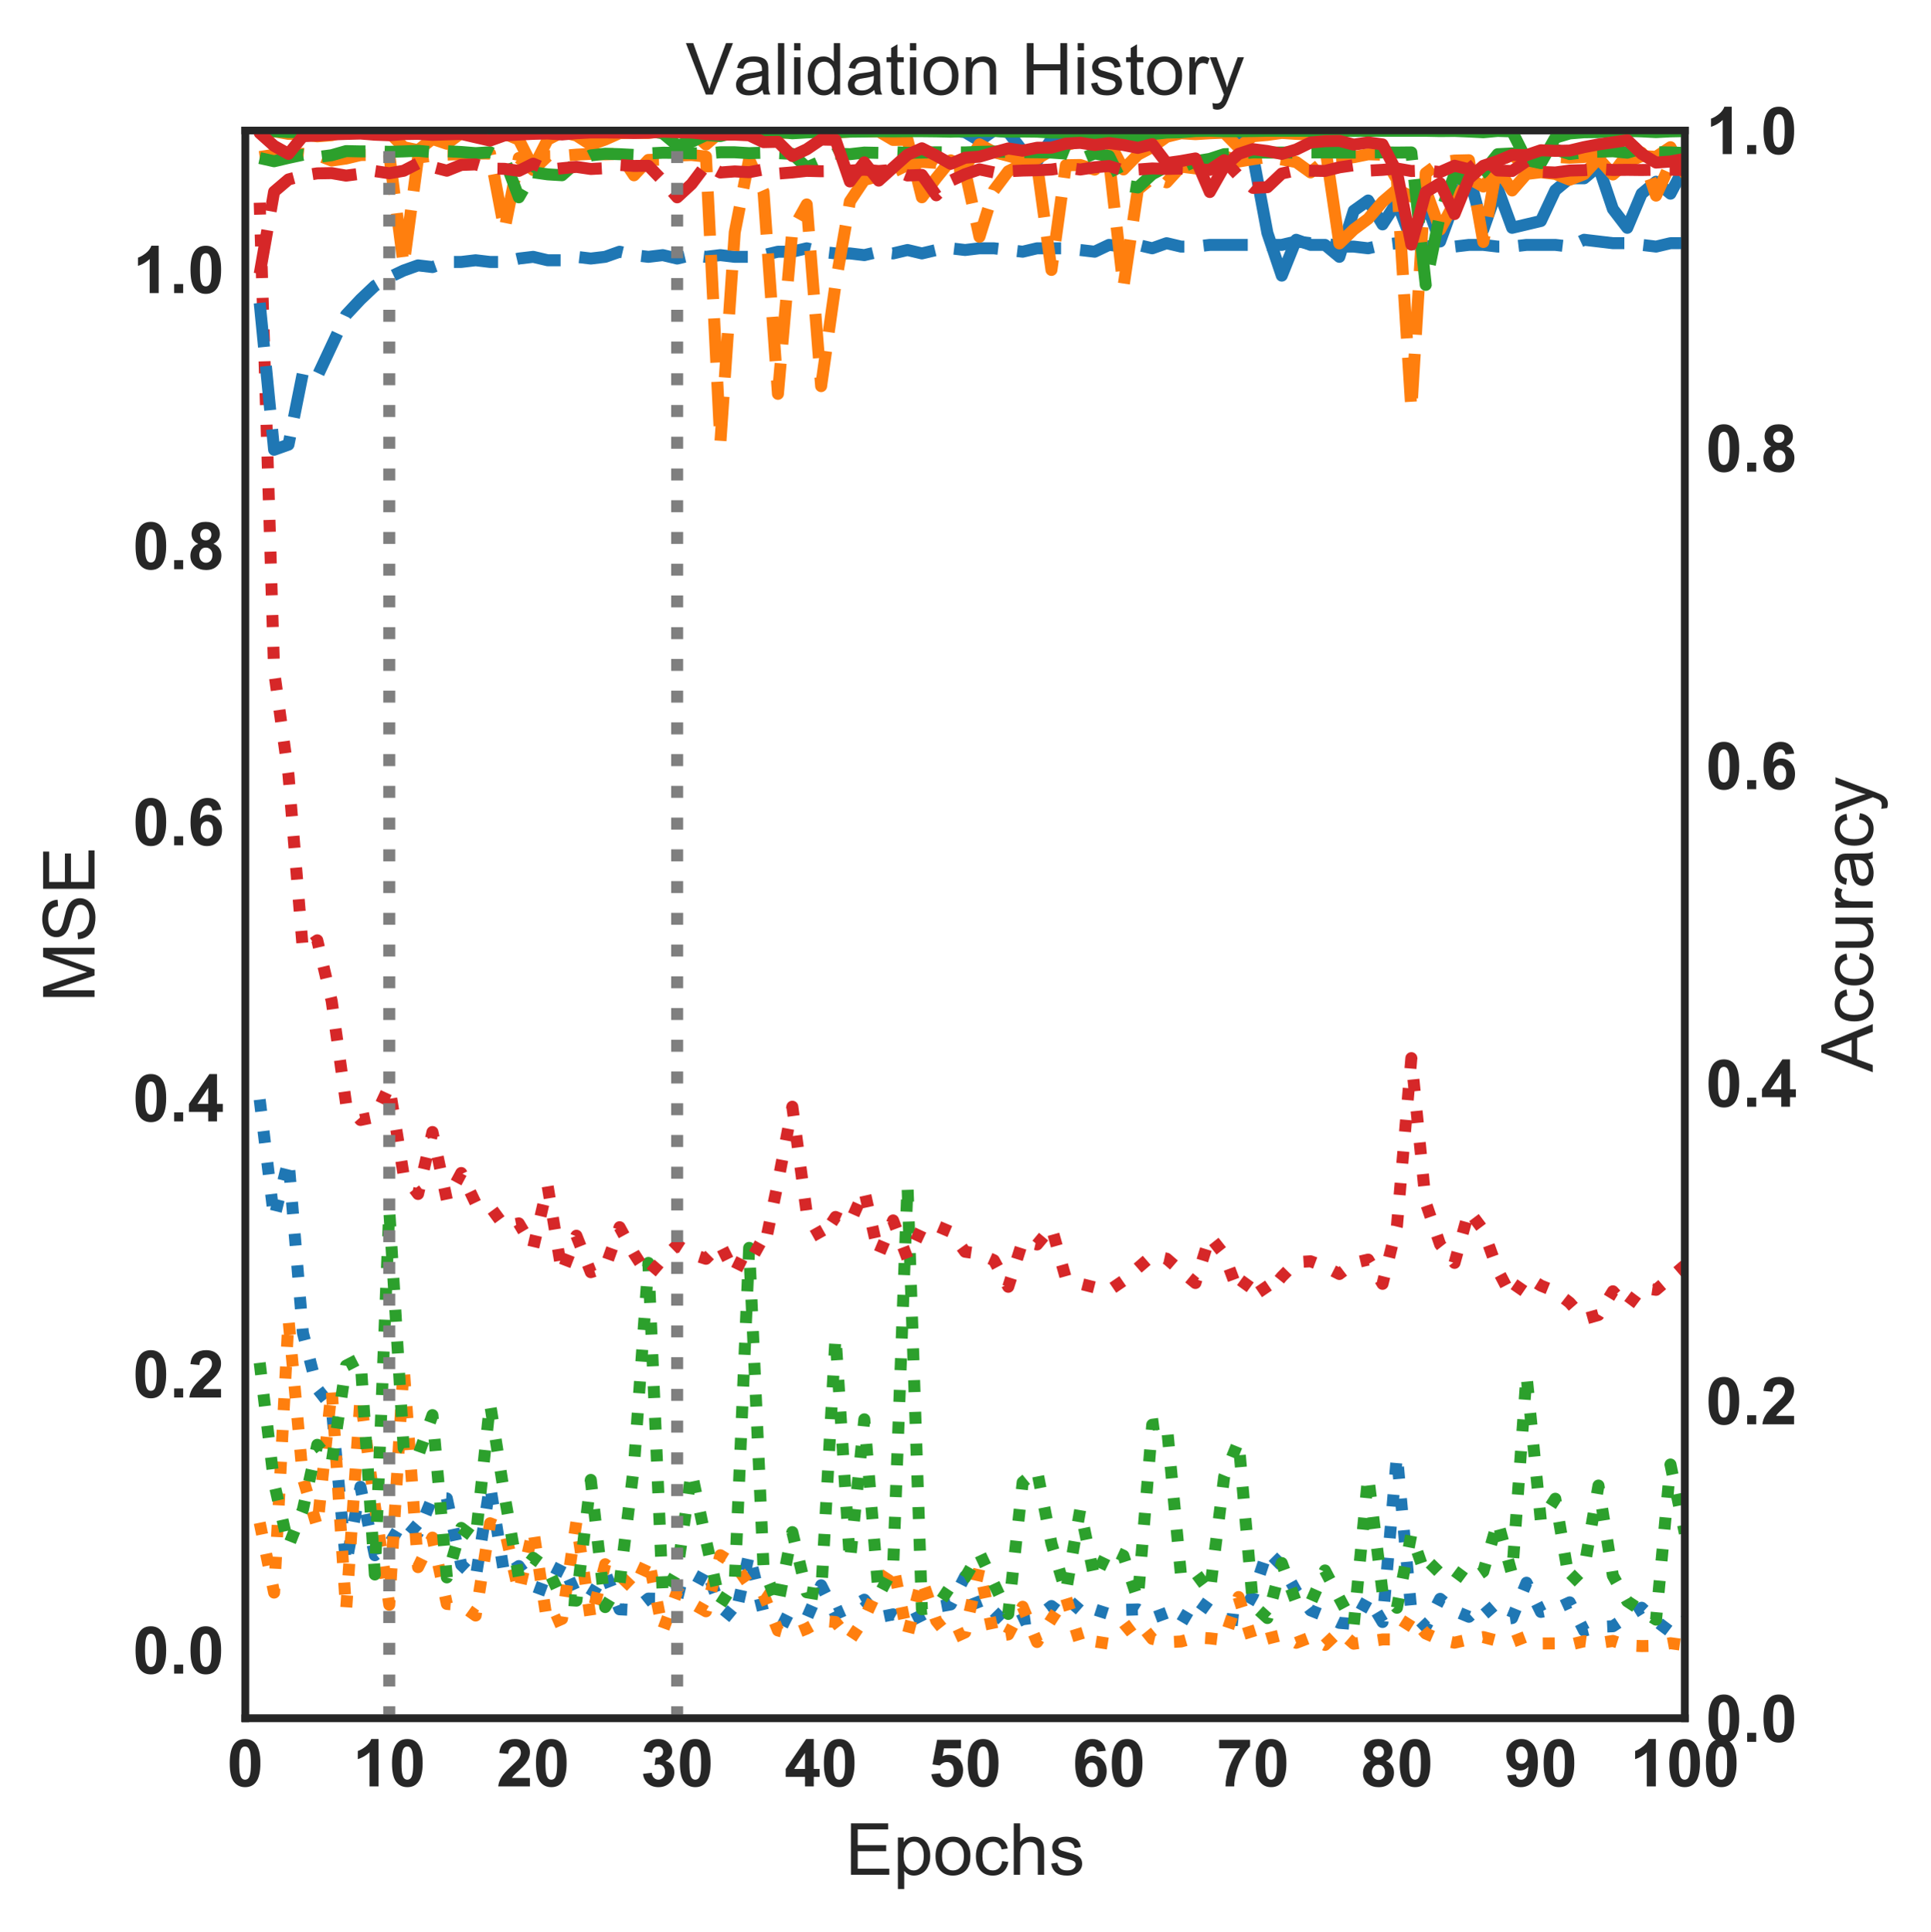 <?xml version="1.0" encoding="utf-8" standalone="no"?>
<!DOCTYPE svg PUBLIC "-//W3C//DTD SVG 1.1//EN"
  "http://www.w3.org/Graphics/SVG/1.1/DTD/svg11.dtd">
<!-- Created with matplotlib (https://matplotlib.org/) -->
<svg height="322.648pt" version="1.1" viewBox="0 0 322.489 322.648" width="322.489pt" xmlns="http://www.w3.org/2000/svg" xmlns:xlink="http://www.w3.org/1999/xlink">
 <defs>
  <style type="text/css">
*{stroke-linecap:butt;stroke-linejoin:round;}
  </style>
 </defs>
 <g id="figure_1">
  <g id="patch_1">
   <path d="M 0 322.648 
L 322.489 322.648 
L 322.489 0 
L 0 0 
z
" style="fill:#ffffff;"/>
  </g>
  <g id="axes_1">
   <g id="patch_2">
    <path d="M 40.964 286.929 
L 281.384 286.929 
L 281.384 21.789 
L 40.964 21.789 
z
" style="fill:#ffffff;"/>
   </g>
   <g id="matplotlib.axis_1">
    <g id="xtick_1">
     <g id="text_1">
      <!-- 0 -->
      <defs>
       <path d="M 27.438 71.875 
Q 37.844 71.875 43.703 64.453 
Q 50.688 55.672 50.688 35.297 
Q 50.688 14.984 43.656 6.109 
Q 37.844 -1.219 27.438 -1.219 
Q 17 -1.219 10.594 6.812 
Q 4.203 14.844 4.203 35.453 
Q 4.203 55.672 11.234 64.547 
Q 17.047 71.875 27.438 71.875 
z
M 27.438 60.5 
Q 24.953 60.5 23 58.906 
Q 21.047 57.328 19.969 53.219 
Q 18.562 47.906 18.562 35.297 
Q 18.562 22.703 19.828 17.984 
Q 21.094 13.281 23.016 11.719 
Q 24.953 10.156 27.438 10.156 
Q 29.938 10.156 31.891 11.734 
Q 33.844 13.328 34.906 17.438 
Q 36.328 22.703 36.328 35.297 
Q 36.328 47.906 35.062 52.609 
Q 33.797 57.328 31.859 58.906 
Q 29.938 60.5 27.438 60.5 
z
" id="Arial-BoldMT-48"/>
      </defs>
      <g style="fill:#262626;" transform="translate(37.906 298.303)scale(0.11 -0.11)">
       <use xlink:href="#Arial-BoldMT-48"/>
      </g>
     </g>
    </g>
    <g id="xtick_2">
     <g id="text_2">
      <!-- 10 -->
      <defs>
       <path d="M 39.359 0 
L 25.641 0 
L 25.641 51.703 
Q 18.109 44.672 7.906 41.312 
L 7.906 53.766 
Q 13.281 55.516 19.578 60.422 
Q 25.875 65.328 28.219 71.875 
L 39.359 71.875 
z
" id="Arial-BoldMT-49"/>
      </defs>
      <g style="fill:#262626;" transform="translate(58.889 298.303)scale(0.11 -0.11)">
       <use xlink:href="#Arial-BoldMT-49"/>
       <use x="55.615" xlink:href="#Arial-BoldMT-48"/>
      </g>
     </g>
    </g>
    <g id="xtick_3">
     <g id="text_3">
      <!-- 20 -->
      <defs>
       <path d="M 50.594 12.75 
L 50.594 0 
L 2.484 0 
Q 3.266 7.234 7.172 13.703 
Q 11.078 20.172 22.609 30.859 
Q 31.891 39.5 33.984 42.578 
Q 36.812 46.828 36.812 50.984 
Q 36.812 55.562 34.344 58.031 
Q 31.891 60.5 27.547 60.5 
Q 23.25 60.5 20.703 57.906 
Q 18.172 55.328 17.781 49.312 
L 4.109 50.688 
Q 5.328 62.016 11.766 66.938 
Q 18.219 71.875 27.875 71.875 
Q 38.484 71.875 44.531 66.156 
Q 50.594 60.453 50.594 51.953 
Q 50.594 47.125 48.859 42.75 
Q 47.125 38.375 43.359 33.594 
Q 40.875 30.422 34.375 24.453 
Q 27.875 18.5 26.141 16.547 
Q 24.422 14.594 23.344 12.75 
z
" id="Arial-BoldMT-50"/>
      </defs>
      <g style="fill:#262626;" transform="translate(82.931 298.303)scale(0.11 -0.11)">
       <use xlink:href="#Arial-BoldMT-50"/>
       <use x="55.615" xlink:href="#Arial-BoldMT-48"/>
      </g>
     </g>
    </g>
    <g id="xtick_4">
     <g id="text_4">
      <!-- 30 -->
      <defs>
       <path d="M 3.766 19 
L 17.047 20.609 
Q 17.672 15.531 20.453 12.844 
Q 23.25 10.156 27.203 10.156 
Q 31.453 10.156 34.344 13.375 
Q 37.25 16.609 37.25 22.078 
Q 37.25 27.25 34.469 30.266 
Q 31.688 33.297 27.688 33.297 
Q 25.047 33.297 21.391 32.281 
L 22.906 43.453 
Q 28.469 43.312 31.391 45.875 
Q 34.328 48.438 34.328 52.688 
Q 34.328 56.297 32.172 58.438 
Q 30.031 60.594 26.469 60.594 
Q 22.953 60.594 20.453 58.156 
Q 17.969 55.719 17.438 51.031 
L 4.781 53.172 
Q 6.109 59.672 8.766 63.547 
Q 11.422 67.438 16.188 69.656 
Q 20.953 71.875 26.859 71.875 
Q 36.969 71.875 43.062 65.438 
Q 48.094 60.156 48.094 53.516 
Q 48.094 44.094 37.797 38.484 
Q 43.953 37.156 47.625 32.562 
Q 51.312 27.984 51.312 21.484 
Q 51.312 12.062 44.422 5.422 
Q 37.547 -1.219 27.297 -1.219 
Q 17.578 -1.219 11.172 4.375 
Q 4.781 9.969 3.766 19 
z
" id="Arial-BoldMT-51"/>
      </defs>
      <g style="fill:#262626;" transform="translate(106.973 298.303)scale(0.11 -0.11)">
       <use xlink:href="#Arial-BoldMT-51"/>
       <use x="55.615" xlink:href="#Arial-BoldMT-48"/>
      </g>
     </g>
    </g>
    <g id="xtick_5">
     <g id="text_5">
      <!-- 40 -->
      <defs>
       <path d="M 31.156 0 
L 31.156 14.406 
L 1.859 14.406 
L 1.859 26.422 
L 32.906 71.875 
L 44.438 71.875 
L 44.438 26.469 
L 53.328 26.469 
L 53.328 14.406 
L 44.438 14.406 
L 44.438 0 
z
M 31.156 26.469 
L 31.156 50.922 
L 14.703 26.469 
z
" id="Arial-BoldMT-52"/>
      </defs>
      <g style="fill:#262626;" transform="translate(131.015 298.303)scale(0.11 -0.11)">
       <use xlink:href="#Arial-BoldMT-52"/>
       <use x="55.615" xlink:href="#Arial-BoldMT-48"/>
      </g>
     </g>
    </g>
    <g id="xtick_6">
     <g id="text_6">
      <!-- 50 -->
      <defs>
       <path d="M 4.438 18.406 
L 18.109 19.828 
Q 18.703 15.188 21.578 12.469 
Q 24.469 9.766 28.219 9.766 
Q 32.516 9.766 35.5 13.25 
Q 38.484 16.75 38.484 23.781 
Q 38.484 30.375 35.516 33.672 
Q 32.562 36.969 27.828 36.969 
Q 21.922 36.969 17.234 31.734 
L 6.109 33.344 
L 13.141 70.609 
L 49.422 70.609 
L 49.422 57.766 
L 23.531 57.766 
L 21.391 45.609 
Q 25.984 47.906 30.766 47.906 
Q 39.891 47.906 46.234 41.266 
Q 52.594 34.625 52.594 24.031 
Q 52.594 15.188 47.469 8.25 
Q 40.484 -1.219 28.078 -1.219 
Q 18.172 -1.219 11.922 4.094 
Q 5.672 9.422 4.438 18.406 
z
" id="Arial-BoldMT-53"/>
      </defs>
      <g style="fill:#262626;" transform="translate(155.057 298.303)scale(0.11 -0.11)">
       <use xlink:href="#Arial-BoldMT-53"/>
       <use x="55.615" xlink:href="#Arial-BoldMT-48"/>
      </g>
     </g>
    </g>
    <g id="xtick_7">
     <g id="text_7">
      <!-- 60 -->
      <defs>
       <path d="M 50.734 54.047 
L 37.453 52.594 
Q 36.969 56.688 34.906 58.641 
Q 32.859 60.594 29.594 60.594 
Q 25.25 60.594 22.234 56.688 
Q 19.234 52.781 18.453 40.438 
Q 23.578 46.484 31.203 46.484 
Q 39.797 46.484 45.922 39.938 
Q 52.047 33.406 52.047 23.047 
Q 52.047 12.062 45.594 5.422 
Q 39.156 -1.219 29.047 -1.219 
Q 18.219 -1.219 11.234 7.203 
Q 4.25 15.625 4.25 34.812 
Q 4.25 54.5 11.516 63.188 
Q 18.797 71.875 30.422 71.875 
Q 38.578 71.875 43.922 67.312 
Q 49.266 62.75 50.734 54.047 
z
M 19.625 24.125 
Q 19.625 17.438 22.703 13.797 
Q 25.781 10.156 29.734 10.156 
Q 33.547 10.156 36.078 13.125 
Q 38.625 16.109 38.625 22.906 
Q 38.625 29.891 35.891 33.125 
Q 33.156 36.375 29.047 36.375 
Q 25.094 36.375 22.359 33.266 
Q 19.625 30.172 19.625 24.125 
z
" id="Arial-BoldMT-54"/>
      </defs>
      <g style="fill:#262626;" transform="translate(179.099 298.303)scale(0.11 -0.11)">
       <use xlink:href="#Arial-BoldMT-54"/>
       <use x="55.615" xlink:href="#Arial-BoldMT-48"/>
      </g>
     </g>
    </g>
    <g id="xtick_8">
     <g id="text_8">
      <!-- 70 -->
      <defs>
       <path d="M 4.25 57.859 
L 4.25 70.609 
L 51.172 70.609 
L 51.172 60.641 
Q 45.359 54.938 39.344 44.234 
Q 33.344 33.547 30.188 21.5 
Q 27.047 9.469 27.094 0 
L 13.875 0 
Q 14.203 14.844 19.984 30.266 
Q 25.781 45.703 35.453 57.859 
z
" id="Arial-BoldMT-55"/>
      </defs>
      <g style="fill:#262626;" transform="translate(203.141 298.303)scale(0.11 -0.11)">
       <use xlink:href="#Arial-BoldMT-55"/>
       <use x="55.615" xlink:href="#Arial-BoldMT-48"/>
      </g>
     </g>
    </g>
    <g id="xtick_9">
     <g id="text_9">
      <!-- 80 -->
      <defs>
       <path d="M 16.016 38.625 
Q 10.688 40.875 8.266 44.797 
Q 5.859 48.734 5.859 53.422 
Q 5.859 61.422 11.453 66.641 
Q 17.047 71.875 27.344 71.875 
Q 37.547 71.875 43.188 66.641 
Q 48.828 61.422 48.828 53.422 
Q 48.828 48.438 46.234 44.547 
Q 43.656 40.672 38.969 38.625 
Q 44.922 36.234 48.016 31.641 
Q 51.125 27.047 51.125 21.047 
Q 51.125 11.141 44.797 4.938 
Q 38.484 -1.266 27.984 -1.266 
Q 18.219 -1.266 11.719 3.859 
Q 4.047 9.906 4.047 20.453 
Q 4.047 26.266 6.922 31.125 
Q 9.812 35.984 16.016 38.625 
z
M 18.844 52.438 
Q 18.844 48.344 21.156 46.047 
Q 23.484 43.75 27.344 43.75 
Q 31.25 43.75 33.594 46.062 
Q 35.938 48.391 35.938 52.484 
Q 35.938 56.344 33.609 58.656 
Q 31.297 60.984 27.484 60.984 
Q 23.531 60.984 21.188 58.641 
Q 18.844 56.297 18.844 52.438 
z
M 17.578 21.781 
Q 17.578 16.109 20.484 12.938 
Q 23.391 9.766 27.734 9.766 
Q 31.984 9.766 34.766 12.812 
Q 37.547 15.875 37.547 21.625 
Q 37.547 26.656 34.719 29.703 
Q 31.891 32.766 27.547 32.766 
Q 22.516 32.766 20.047 29.297 
Q 17.578 25.828 17.578 21.781 
z
" id="Arial-BoldMT-56"/>
      </defs>
      <g style="fill:#262626;" transform="translate(227.183 298.303)scale(0.11 -0.11)">
       <use xlink:href="#Arial-BoldMT-56"/>
       <use x="55.615" xlink:href="#Arial-BoldMT-48"/>
      </g>
     </g>
    </g>
    <g id="xtick_10">
     <g id="text_10">
      <!-- 90 -->
      <defs>
       <path d="M 4.547 16.547 
L 17.828 18.016 
Q 18.312 13.969 20.359 12.016 
Q 22.406 10.062 25.781 10.062 
Q 30.031 10.062 33 13.969 
Q 35.984 17.875 36.812 30.172 
Q 31.641 24.172 23.875 24.172 
Q 15.438 24.172 9.297 30.688 
Q 3.172 37.203 3.172 47.656 
Q 3.172 58.547 9.641 65.203 
Q 16.109 71.875 26.125 71.875 
Q 37.016 71.875 44 63.453 
Q 50.984 55.031 50.984 35.75 
Q 50.984 16.109 43.703 7.422 
Q 36.422 -1.266 24.75 -1.266 
Q 16.359 -1.266 11.172 3.203 
Q 6 7.672 4.547 16.547 
z
M 35.594 46.531 
Q 35.594 53.172 32.547 56.828 
Q 29.5 60.5 25.484 60.5 
Q 21.688 60.5 19.172 57.5 
Q 16.656 54.5 16.656 47.656 
Q 16.656 40.719 19.391 37.469 
Q 22.125 34.234 26.219 34.234 
Q 30.172 34.234 32.875 37.359 
Q 35.594 40.484 35.594 46.531 
z
" id="Arial-BoldMT-57"/>
      </defs>
      <g style="fill:#262626;" transform="translate(251.225 298.303)scale(0.11 -0.11)">
       <use xlink:href="#Arial-BoldMT-57"/>
       <use x="55.615" xlink:href="#Arial-BoldMT-48"/>
      </g>
     </g>
    </g>
    <g id="xtick_11">
     <g id="text_11">
      <!-- 100 -->
      <g style="fill:#262626;" transform="translate(272.209 298.303)scale(0.11 -0.11)">
       <use xlink:href="#Arial-BoldMT-49"/>
       <use x="55.615" xlink:href="#Arial-BoldMT-48"/>
       <use x="111.23" xlink:href="#Arial-BoldMT-48"/>
      </g>
     </g>
    </g>
    <g id="text_12">
     <!-- Epochs -->
     <defs>
      <path d="M 7.906 0 
L 7.906 71.578 
L 59.672 71.578 
L 59.672 63.141 
L 17.391 63.141 
L 17.391 41.219 
L 56.984 41.219 
L 56.984 32.812 
L 17.391 32.812 
L 17.391 8.453 
L 61.328 8.453 
L 61.328 0 
z
" id="ArialMT-69"/>
      <path d="M 6.594 -19.875 
L 6.594 51.859 
L 14.594 51.859 
L 14.594 45.125 
Q 17.438 49.078 21 51.047 
Q 24.562 53.031 29.641 53.031 
Q 36.281 53.031 41.359 49.609 
Q 46.438 46.188 49.016 39.953 
Q 51.609 33.734 51.609 26.312 
Q 51.609 18.359 48.75 11.984 
Q 45.906 5.609 40.453 2.219 
Q 35.016 -1.172 29 -1.172 
Q 24.609 -1.172 21.109 0.688 
Q 17.625 2.547 15.375 5.375 
L 15.375 -19.875 
z
M 14.547 25.641 
Q 14.547 15.625 18.594 10.844 
Q 22.656 6.062 28.422 6.062 
Q 34.281 6.062 38.453 11.016 
Q 42.625 15.969 42.625 26.375 
Q 42.625 36.281 38.547 41.203 
Q 34.469 46.141 28.812 46.141 
Q 23.188 46.141 18.859 40.891 
Q 14.547 35.641 14.547 25.641 
z
" id="ArialMT-112"/>
      <path d="M 3.328 25.922 
Q 3.328 40.328 11.328 47.266 
Q 18.016 53.031 27.641 53.031 
Q 38.328 53.031 45.109 46.016 
Q 51.906 39.016 51.906 26.656 
Q 51.906 16.656 48.906 10.906 
Q 45.906 5.172 40.156 2 
Q 34.422 -1.172 27.641 -1.172 
Q 16.75 -1.172 10.031 5.812 
Q 3.328 12.797 3.328 25.922 
z
M 12.359 25.922 
Q 12.359 15.969 16.703 11.016 
Q 21.047 6.062 27.641 6.062 
Q 34.188 6.062 38.531 11.031 
Q 42.875 16.016 42.875 26.219 
Q 42.875 35.844 38.5 40.797 
Q 34.125 45.75 27.641 45.75 
Q 21.047 45.75 16.703 40.812 
Q 12.359 35.891 12.359 25.922 
z
" id="ArialMT-111"/>
      <path d="M 40.438 19 
L 49.078 17.875 
Q 47.656 8.938 41.812 3.875 
Q 35.984 -1.172 27.484 -1.172 
Q 16.844 -1.172 10.375 5.781 
Q 3.906 12.75 3.906 25.734 
Q 3.906 34.125 6.688 40.422 
Q 9.469 46.734 15.156 49.875 
Q 20.844 53.031 27.547 53.031 
Q 35.984 53.031 41.359 48.75 
Q 46.734 44.484 48.25 36.625 
L 39.703 35.297 
Q 38.484 40.531 35.375 43.156 
Q 32.281 45.797 27.875 45.797 
Q 21.234 45.797 17.078 41.031 
Q 12.938 36.281 12.938 25.984 
Q 12.938 15.531 16.938 10.797 
Q 20.953 6.062 27.391 6.062 
Q 32.562 6.062 36.031 9.234 
Q 39.5 12.406 40.438 19 
z
" id="ArialMT-99"/>
      <path d="M 6.594 0 
L 6.594 71.578 
L 15.375 71.578 
L 15.375 45.906 
Q 21.531 53.031 30.906 53.031 
Q 36.672 53.031 40.922 50.75 
Q 45.172 48.484 47 44.484 
Q 48.828 40.484 48.828 32.859 
L 48.828 0 
L 40.047 0 
L 40.047 32.859 
Q 40.047 39.453 37.188 42.453 
Q 34.328 45.453 29.109 45.453 
Q 25.203 45.453 21.75 43.422 
Q 18.312 41.406 16.844 37.938 
Q 15.375 34.469 15.375 28.375 
L 15.375 0 
z
" id="ArialMT-104"/>
      <path d="M 3.078 15.484 
L 11.766 16.844 
Q 12.5 11.625 15.844 8.844 
Q 19.188 6.062 25.203 6.062 
Q 31.25 6.062 34.172 8.516 
Q 37.109 10.984 37.109 14.312 
Q 37.109 17.281 34.516 19 
Q 32.719 20.172 25.531 21.969 
Q 15.875 24.422 12.141 26.203 
Q 8.406 27.984 6.469 31.125 
Q 4.547 34.281 4.547 38.094 
Q 4.547 41.547 6.125 44.5 
Q 7.719 47.469 10.453 49.422 
Q 12.5 50.922 16.031 51.969 
Q 19.578 53.031 23.641 53.031 
Q 29.734 53.031 34.344 51.266 
Q 38.969 49.516 41.156 46.5 
Q 43.359 43.5 44.188 38.484 
L 35.594 37.312 
Q 35.016 41.312 32.203 43.547 
Q 29.391 45.797 24.266 45.797 
Q 18.219 45.797 15.625 43.797 
Q 13.031 41.797 13.031 39.109 
Q 13.031 37.406 14.109 36.031 
Q 15.188 34.625 17.484 33.688 
Q 18.797 33.203 25.25 31.453 
Q 34.578 28.953 38.25 27.359 
Q 41.938 25.781 44.031 22.75 
Q 46.141 19.734 46.141 15.234 
Q 46.141 10.844 43.578 6.953 
Q 41.016 3.078 36.172 0.953 
Q 31.344 -1.172 25.25 -1.172 
Q 15.141 -1.172 9.844 3.031 
Q 4.547 7.234 3.078 15.484 
z
" id="ArialMT-115"/>
     </defs>
     <g style="fill:#262626;" transform="translate(141.162 313.063)scale(0.12 -0.12)">
      <use xlink:href="#ArialMT-69"/>
      <use x="66.699" xlink:href="#ArialMT-112"/>
      <use x="122.314" xlink:href="#ArialMT-111"/>
      <use x="177.93" xlink:href="#ArialMT-99"/>
      <use x="227.93" xlink:href="#ArialMT-104"/>
      <use x="283.545" xlink:href="#ArialMT-115"/>
     </g>
    </g>
   </g>
   <g id="matplotlib.axis_2">
    <g id="ytick_1">
     <g id="line2d_1"/>
     <g id="text_13">
      <!-- 0.0 -->
      <defs>
       <path d="M 7.172 0 
L 7.172 13.719 
L 20.906 13.719 
L 20.906 0 
z
" id="Arial-BoldMT-46"/>
      </defs>
      <g style="fill:#262626;" transform="translate(22.174 279.473)scale(0.11 -0.11)">
       <use xlink:href="#Arial-BoldMT-48"/>
       <use x="55.615" xlink:href="#Arial-BoldMT-46"/>
       <use x="83.398" xlink:href="#Arial-BoldMT-48"/>
      </g>
     </g>
    </g>
    <g id="ytick_2">
     <g id="line2d_2"/>
     <g id="text_14">
      <!-- 0.2 -->
      <g style="fill:#262626;" transform="translate(22.174 233.366)scale(0.11 -0.11)">
       <use xlink:href="#Arial-BoldMT-48"/>
       <use x="55.615" xlink:href="#Arial-BoldMT-46"/>
       <use x="83.398" xlink:href="#Arial-BoldMT-50"/>
      </g>
     </g>
    </g>
    <g id="ytick_3">
     <g id="line2d_3"/>
     <g id="text_15">
      <!-- 0.4 -->
      <g style="fill:#262626;" transform="translate(22.174 187.259)scale(0.11 -0.11)">
       <use xlink:href="#Arial-BoldMT-48"/>
       <use x="55.615" xlink:href="#Arial-BoldMT-46"/>
       <use x="83.398" xlink:href="#Arial-BoldMT-52"/>
      </g>
     </g>
    </g>
    <g id="ytick_4">
     <g id="line2d_4"/>
     <g id="text_16">
      <!-- 0.6 -->
      <g style="fill:#262626;" transform="translate(22.174 141.152)scale(0.11 -0.11)">
       <use xlink:href="#Arial-BoldMT-48"/>
       <use x="55.615" xlink:href="#Arial-BoldMT-46"/>
       <use x="83.398" xlink:href="#Arial-BoldMT-54"/>
      </g>
     </g>
    </g>
    <g id="ytick_5">
     <g id="line2d_5"/>
     <g id="text_17">
      <!-- 0.8 -->
      <g style="fill:#262626;" transform="translate(22.174 95.045)scale(0.11 -0.11)">
       <use xlink:href="#Arial-BoldMT-48"/>
       <use x="55.615" xlink:href="#Arial-BoldMT-46"/>
       <use x="83.398" xlink:href="#Arial-BoldMT-56"/>
      </g>
     </g>
    </g>
    <g id="ytick_6">
     <g id="line2d_6"/>
     <g id="text_18">
      <!-- 1.0 -->
      <g style="fill:#262626;" transform="translate(22.174 48.938)scale(0.11 -0.11)">
       <use xlink:href="#Arial-BoldMT-49"/>
       <use x="55.615" xlink:href="#Arial-BoldMT-46"/>
       <use x="83.398" xlink:href="#Arial-BoldMT-48"/>
      </g>
     </g>
    </g>
    <g id="text_19">
     <!-- MSE -->
     <defs>
      <path d="M 7.422 0 
L 7.422 71.578 
L 21.688 71.578 
L 38.625 20.906 
Q 40.969 13.812 42.047 10.297 
Q 43.266 14.203 45.844 21.781 
L 62.984 71.578 
L 75.734 71.578 
L 75.734 0 
L 66.609 0 
L 66.609 59.906 
L 45.797 0 
L 37.25 0 
L 16.547 60.938 
L 16.547 0 
z
" id="ArialMT-77"/>
      <path d="M 4.5 23 
L 13.422 23.781 
Q 14.062 18.406 16.375 14.969 
Q 18.703 11.531 23.578 9.406 
Q 28.469 7.281 34.578 7.281 
Q 39.984 7.281 44.141 8.891 
Q 48.297 10.5 50.312 13.297 
Q 52.344 16.109 52.344 19.438 
Q 52.344 22.797 50.391 25.312 
Q 48.438 27.828 43.953 29.547 
Q 41.062 30.672 31.203 33.031 
Q 21.344 35.406 17.391 37.5 
Q 12.25 40.188 9.734 44.156 
Q 7.234 48.141 7.234 53.078 
Q 7.234 58.5 10.297 63.203 
Q 13.375 67.922 19.281 70.359 
Q 25.203 72.797 32.422 72.797 
Q 40.375 72.797 46.453 70.234 
Q 52.547 67.672 55.812 62.688 
Q 59.078 57.719 59.328 51.422 
L 50.25 50.734 
Q 49.516 57.516 45.281 60.984 
Q 41.062 64.453 32.812 64.453 
Q 24.219 64.453 20.281 61.297 
Q 16.359 58.156 16.359 53.719 
Q 16.359 49.859 19.141 47.359 
Q 21.875 44.875 33.422 42.266 
Q 44.969 39.656 49.266 37.703 
Q 55.516 34.812 58.484 30.391 
Q 61.469 25.984 61.469 20.219 
Q 61.469 14.5 58.203 9.438 
Q 54.938 4.391 48.797 1.578 
Q 42.672 -1.219 35.016 -1.219 
Q 25.297 -1.219 18.719 1.609 
Q 12.156 4.438 8.422 10.125 
Q 4.688 15.828 4.5 23 
z
" id="ArialMT-83"/>
     </defs>
     <g style="fill:#262626;" transform="translate(15.789 167.362)rotate(-90)scale(0.12 -0.12)">
      <use xlink:href="#ArialMT-77"/>
      <use x="83.301" xlink:href="#ArialMT-83"/>
      <use x="150" xlink:href="#ArialMT-69"/>
     </g>
    </g>
   </g>
   <g id="line2d_7">
    <path clip-path="url(#p304cff45ee)" d="M 43.369 183.611 
L 45.773 203.452 
L 48.177 193.692 
L 50.581 222.55 
L 52.985 231.899 
L 55.39 234.958 
L 57.794 261.171 
L 60.198 248.286 
L 62.602 259.703 
L 65.006 257.798 
L 67.411 253.876 
L 69.815 255.934 
L 72.219 250.079 
L 74.623 250.221 
L 77.027 261.298 
L 79.432 263.558 
L 81.836 248.011 
L 84.24 263.073 
L 86.644 261.517 
L 89.048 264.862 
L 91.453 265.748 
L 93.857 260.972 
L 96.261 266.404 
L 98.665 266.575 
L 101.069 262.596 
L 103.474 268.735 
L 105.878 268.857 
L 108.282 266.947 
L 110.686 266.986 
L 113.09 265.735 
L 115.495 266.321 
L 117.899 261.87 
L 120.303 268.355 
L 122.707 270.325 
L 125.111 259.458 
L 127.516 269.382 
L 129.92 270.01 
L 132.324 271.212 
L 134.728 270.275 
L 137.132 264.725 
L 139.537 269.534 
L 141.941 268.476 
L 144.345 267.131 
L 146.749 270.075 
L 149.153 269.578 
L 151.558 270.911 
L 153.962 269.717 
L 156.366 268.367 
L 158.77 267.924 
L 161.174 263.242 
L 163.579 269.398 
L 165.983 269.092 
L 168.387 271.526 
L 170.791 270.403 
L 173.195 270.072 
L 175.6 268.188 
L 178.004 269.985 
L 180.408 267.245 
L 182.812 268.764 
L 185.216 269.532 
L 187.621 268.83 
L 190.025 268.752 
L 192.429 270.21 
L 194.833 269.33 
L 197.237 271.15 
L 199.642 267.084 
L 202.046 268.823 
L 204.45 270.302 
L 206.854 270.563 
L 209.258 266.311 
L 211.663 259.033 
L 214.067 261.439 
L 216.471 265.739 
L 218.875 268.906 
L 221.279 269.863 
L 223.684 270.998 
L 226.088 271.191 
L 228.492 266.819 
L 230.896 270.858 
L 233.3 242.993 
L 235.705 269.107 
L 238.109 271.642 
L 240.513 266.989 
L 242.917 268.991 
L 245.321 269.984 
L 247.726 267.776 
L 250.13 270.528 
L 252.534 270.196 
L 254.938 264.296 
L 257.342 269.174 
L 259.747 268.673 
L 262.151 267.574 
L 264.555 272.304 
L 266.959 271.677 
L 269.363 271.563 
L 271.768 269.974 
L 274.172 268.475 
L 276.576 270.685 
L 278.98 272.503 
L 281.384 270.611 
" style="fill:none;stroke:#1f77b4;stroke-dasharray:2,3.3;stroke-dashoffset:0;stroke-width:2;"/>
   </g>
   <g id="line2d_8">
    <path clip-path="url(#p304cff45ee)" d="M 43.369 254.278 
L 45.773 265.944 
L 48.177 220.265 
L 50.581 246.827 
L 52.985 255.004 
L 55.39 231.957 
L 57.794 268.979 
L 60.198 233.356 
L 62.602 251.435 
L 65.006 267.977 
L 67.411 228.194 
L 69.815 261.698 
L 72.219 256.758 
L 74.623 267.837 
L 77.027 268.057 
L 79.432 269.776 
L 81.836 254.365 
L 84.24 255.29 
L 86.644 265.828 
L 89.048 255.389 
L 91.453 271.368 
L 93.857 270.327 
L 96.261 254.127 
L 98.665 270.432 
L 101.069 261.212 
L 103.474 263.079 
L 105.878 265.404 
L 108.282 260.177 
L 110.686 272.319 
L 113.09 265.778 
L 115.495 267.711 
L 117.899 269.067 
L 120.303 259.707 
L 122.707 261.193 
L 125.111 264.685 
L 127.516 266.286 
L 129.92 272.262 
L 132.324 272.922 
L 134.728 271.957 
L 137.132 270.643 
L 139.537 270.857 
L 141.941 273.909 
L 144.345 270.294 
L 146.749 265.087 
L 149.153 261.398 
L 151.558 273.101 
L 153.962 263.759 
L 156.366 270.657 
L 158.77 273.686 
L 161.174 272.592 
L 163.579 261.853 
L 165.983 273.313 
L 168.387 272.927 
L 170.791 268.308 
L 173.195 274.202 
L 175.6 270.416 
L 178.004 266.681 
L 180.408 274.521 
L 182.812 274.103 
L 185.216 274.485 
L 187.621 272.463 
L 190.025 270.672 
L 192.429 273.661 
L 194.833 274.23 
L 197.237 274.11 
L 199.642 273.426 
L 202.046 273.583 
L 204.45 273.874 
L 206.854 266.687 
L 209.258 274.345 
L 211.663 273.634 
L 214.067 273.027 
L 216.471 274.33 
L 218.875 273.411 
L 221.279 274.677 
L 223.684 272.387 
L 226.088 274.481 
L 228.492 274.132 
L 230.896 273.764 
L 233.3 273.766 
L 235.705 269.98 
L 238.109 272.771 
L 240.513 273.825 
L 242.917 274.31 
L 245.321 273.739 
L 247.726 273.377 
L 250.13 274.012 
L 252.534 274.189 
L 254.938 273.261 
L 257.342 274.443 
L 259.747 274.425 
L 262.151 274.659 
L 264.555 274.069 
L 266.959 274.381 
L 269.363 274.016 
L 271.768 274.781 
L 274.172 274.878 
L 276.576 274.841 
L 278.98 274.396 
L 281.384 274.727 
" style="fill:none;stroke:#ff7f0e;stroke-dasharray:2,3.3;stroke-dashoffset:0;stroke-width:2;"/>
   </g>
   <g id="line2d_9">
    <path clip-path="url(#p304cff45ee)" d="M 43.369 227.569 
L 45.773 247.621 
L 48.177 258.182 
L 50.581 252.073 
L 52.985 241.263 
L 55.39 244.273 
L 57.794 228.05 
L 60.198 226.809 
L 62.602 262.923 
L 65.006 202.018 
L 67.411 241.827 
L 69.815 243.11 
L 72.219 236.31 
L 74.623 263.409 
L 77.027 255.146 
L 79.432 256.947 
L 81.836 234.359 
L 84.24 249.673 
L 86.644 263.31 
L 89.048 260.144 
L 91.453 261.934 
L 93.857 267.116 
L 96.261 267.288 
L 98.665 247.126 
L 101.069 268.364 
L 103.474 264.409 
L 105.878 244.754 
L 108.282 210.893 
L 110.686 266.558 
L 113.09 262.426 
L 115.495 245.796 
L 117.899 257.207 
L 120.303 267.975 
L 122.707 264.264 
L 125.111 208.379 
L 127.516 261.906 
L 129.92 267.994 
L 132.324 255.845 
L 134.728 265.893 
L 137.132 266.29 
L 139.537 223.13 
L 141.941 260.72 
L 144.345 237.009 
L 146.749 266.411 
L 149.153 261.898 
L 151.558 197.859 
L 153.962 268.727 
L 156.366 268.466 
L 158.77 264.863 
L 161.174 263.448 
L 163.579 259.3 
L 165.983 264.417 
L 168.387 269.511 
L 170.791 247.524 
L 173.195 245.564 
L 175.6 257.737 
L 178.004 265.859 
L 180.408 252.042 
L 182.812 263.639 
L 185.216 258.671 
L 187.621 259.78 
L 190.025 267.127 
L 192.429 237.913 
L 194.833 237.605 
L 197.237 263.089 
L 199.642 262.595 
L 202.046 265.839 
L 204.45 246.563 
L 206.854 240.627 
L 209.258 268.001 
L 211.663 270.196 
L 214.067 261.009 
L 216.471 267.585 
L 218.875 267.698 
L 221.279 262.248 
L 223.684 266.863 
L 226.088 271.346 
L 228.492 246.46 
L 230.896 265.874 
L 233.3 268.482 
L 235.705 256.228 
L 238.109 263.188 
L 240.513 260.76 
L 242.917 262.316 
L 245.321 264.102 
L 247.726 262.424 
L 250.13 254.072 
L 252.534 262.917 
L 254.938 229.572 
L 257.342 254.024 
L 259.747 250.27 
L 262.151 264.369 
L 264.555 261.967 
L 266.959 248.068 
L 269.363 263.11 
L 271.768 267.397 
L 274.172 268.972 
L 276.576 270.462 
L 278.98 244.554 
L 281.384 256.051 
" style="fill:none;stroke:#2ca02c;stroke-dasharray:2,3.3;stroke-dashoffset:0;stroke-width:2;"/>
   </g>
   <g id="line2d_10">
    <path clip-path="url(#p304cff45ee)" d="M 43.369 33.841 
L 45.773 112.077 
L 48.177 129.406 
L 50.581 158.642 
L 52.985 157.023 
L 55.39 167.159 
L 57.794 184.296 
L 60.198 187.022 
L 62.602 186.516 
L 65.006 181.36 
L 67.411 196.235 
L 69.815 199.384 
L 72.219 189.032 
L 74.623 200.349 
L 77.027 195.877 
L 79.432 200.93 
L 81.836 201.499 
L 84.24 204.767 
L 86.644 204.291 
L 89.048 208.349 
L 91.453 198.016 
L 93.857 212.557 
L 96.261 206.349 
L 98.665 212.442 
L 101.069 211.682 
L 103.474 204.926 
L 105.878 209.332 
L 108.282 213.041 
L 110.686 210.25 
L 113.09 207.89 
L 115.495 209.437 
L 117.899 210.202 
L 120.303 207.813 
L 122.707 212.635 
L 125.111 207.74 
L 127.516 209.072 
L 129.92 197.441 
L 132.324 184.807 
L 134.728 202.592 
L 137.132 206.867 
L 139.537 203.216 
L 141.941 204.248 
L 144.345 198.79 
L 146.749 209.561 
L 149.153 203.797 
L 151.558 210.17 
L 153.962 205.021 
L 156.366 204.69 
L 158.77 205.705 
L 161.174 209.027 
L 163.579 209.375 
L 165.983 210.445 
L 168.387 214.88 
L 170.791 207.28 
L 173.195 207.812 
L 175.6 204.919 
L 178.004 213.445 
L 180.408 214.366 
L 182.812 214.977 
L 185.216 215.49 
L 187.621 213.85 
L 190.025 211.74 
L 192.429 209.657 
L 194.833 210.185 
L 197.237 212.263 
L 199.642 214.247 
L 202.046 206.465 
L 204.45 209.492 
L 206.854 215.94 
L 209.258 212.629 
L 211.663 216.165 
L 214.067 213.192 
L 216.471 210.771 
L 218.875 210.619 
L 221.279 211.519 
L 223.684 212.743 
L 226.088 210.906 
L 228.492 210.339 
L 230.896 214.388 
L 233.3 204.735 
L 235.705 176.694 
L 238.109 200.841 
L 240.513 207.815 
L 242.917 210.889 
L 245.321 202.206 
L 247.726 205.417 
L 250.13 212.087 
L 252.534 216.684 
L 254.938 213.2 
L 257.342 214.682 
L 259.747 215.662 
L 262.151 217.533 
L 264.555 220.268 
L 266.959 219.586 
L 269.363 215.631 
L 271.768 218.244 
L 274.172 215.03 
L 276.576 215.387 
L 278.98 213.343 
L 281.384 211.287 
" style="fill:none;stroke:#d62728;stroke-dasharray:2,3.3;stroke-dashoffset:0;stroke-width:2;"/>
   </g>
   <g id="patch_3">
    <path d="M 40.964 286.929 
L 40.964 21.789 
" style="fill:none;stroke:#262626;stroke-linecap:square;stroke-linejoin:miter;stroke-width:1.25;"/>
   </g>
   <g id="patch_4">
    <path d="M 281.384 286.929 
L 281.384 21.789 
" style="fill:none;stroke:#262626;stroke-linecap:square;stroke-linejoin:miter;stroke-width:1.25;"/>
   </g>
   <g id="patch_5">
    <path d="M 40.964 286.929 
L 281.384 286.929 
" style="fill:none;stroke:#262626;stroke-linecap:square;stroke-linejoin:miter;stroke-width:1.25;"/>
   </g>
   <g id="patch_6">
    <path d="M 40.964 21.789 
L 281.384 21.789 
" style="fill:none;stroke:#262626;stroke-linecap:square;stroke-linejoin:miter;stroke-width:1.25;"/>
   </g>
   <g id="text_20">
    <!-- Validation History -->
    <defs>
     <path d="M 28.172 0 
L 0.438 71.578 
L 10.688 71.578 
L 29.297 19.578 
Q 31.547 13.328 33.062 7.859 
Q 34.719 13.719 36.922 19.578 
L 56.25 71.578 
L 65.922 71.578 
L 37.891 0 
z
" id="ArialMT-86"/>
     <path d="M 40.438 6.391 
Q 35.547 2.25 31.031 0.531 
Q 26.516 -1.172 21.344 -1.172 
Q 12.797 -1.172 8.203 3 
Q 3.609 7.172 3.609 13.672 
Q 3.609 17.484 5.344 20.625 
Q 7.078 23.781 9.891 25.688 
Q 12.703 27.594 16.219 28.562 
Q 18.797 29.25 24.031 29.891 
Q 34.672 31.156 39.703 32.906 
Q 39.75 34.719 39.75 35.203 
Q 39.75 40.578 37.25 42.781 
Q 33.891 45.75 27.25 45.75 
Q 21.047 45.75 18.094 43.578 
Q 15.141 41.406 13.719 35.891 
L 5.125 37.062 
Q 6.297 42.578 8.984 45.969 
Q 11.672 49.359 16.75 51.188 
Q 21.828 53.031 28.516 53.031 
Q 35.156 53.031 39.297 51.469 
Q 43.453 49.906 45.406 47.531 
Q 47.359 45.172 48.141 41.547 
Q 48.578 39.312 48.578 33.453 
L 48.578 21.734 
Q 48.578 9.469 49.141 6.219 
Q 49.703 2.984 51.375 0 
L 42.188 0 
Q 40.828 2.734 40.438 6.391 
z
M 39.703 26.031 
Q 34.906 24.078 25.344 22.703 
Q 19.922 21.922 17.672 20.938 
Q 15.438 19.969 14.203 18.094 
Q 12.984 16.219 12.984 13.922 
Q 12.984 10.406 15.641 8.062 
Q 18.312 5.719 23.438 5.719 
Q 28.516 5.719 32.469 7.938 
Q 36.422 10.156 38.281 14.016 
Q 39.703 17 39.703 22.797 
z
" id="ArialMT-97"/>
     <path d="M 6.391 0 
L 6.391 71.578 
L 15.188 71.578 
L 15.188 0 
z
" id="ArialMT-108"/>
     <path d="M 6.641 61.469 
L 6.641 71.578 
L 15.438 71.578 
L 15.438 61.469 
z
M 6.641 0 
L 6.641 51.859 
L 15.438 51.859 
L 15.438 0 
z
" id="ArialMT-105"/>
     <path d="M 40.234 0 
L 40.234 6.547 
Q 35.297 -1.172 25.734 -1.172 
Q 19.531 -1.172 14.328 2.25 
Q 9.125 5.672 6.266 11.797 
Q 3.422 17.922 3.422 25.875 
Q 3.422 33.641 6 39.969 
Q 8.594 46.297 13.766 49.656 
Q 18.953 53.031 25.344 53.031 
Q 30.031 53.031 33.688 51.047 
Q 37.359 49.078 39.656 45.906 
L 39.656 71.578 
L 48.391 71.578 
L 48.391 0 
z
M 12.453 25.875 
Q 12.453 15.922 16.641 10.984 
Q 20.844 6.062 26.562 6.062 
Q 32.328 6.062 36.344 10.766 
Q 40.375 15.484 40.375 25.141 
Q 40.375 35.797 36.266 40.766 
Q 32.172 45.75 26.172 45.75 
Q 20.312 45.75 16.375 40.969 
Q 12.453 36.188 12.453 25.875 
z
" id="ArialMT-100"/>
     <path d="M 25.781 7.859 
L 27.047 0.094 
Q 23.344 -0.688 20.406 -0.688 
Q 15.625 -0.688 12.984 0.828 
Q 10.359 2.344 9.281 4.812 
Q 8.203 7.281 8.203 15.188 
L 8.203 45.016 
L 1.766 45.016 
L 1.766 51.859 
L 8.203 51.859 
L 8.203 64.703 
L 16.938 69.969 
L 16.938 51.859 
L 25.781 51.859 
L 25.781 45.016 
L 16.938 45.016 
L 16.938 14.703 
Q 16.938 10.938 17.406 9.859 
Q 17.875 8.797 18.922 8.156 
Q 19.969 7.516 21.922 7.516 
Q 23.391 7.516 25.781 7.859 
z
" id="ArialMT-116"/>
     <path d="M 6.594 0 
L 6.594 51.859 
L 14.5 51.859 
L 14.5 44.484 
Q 20.219 53.031 31 53.031 
Q 35.688 53.031 39.625 51.344 
Q 43.562 49.656 45.516 46.922 
Q 47.469 44.188 48.25 40.438 
Q 48.734 37.984 48.734 31.891 
L 48.734 0 
L 39.938 0 
L 39.938 31.547 
Q 39.938 36.922 38.906 39.578 
Q 37.891 42.234 35.281 43.812 
Q 32.672 45.406 29.156 45.406 
Q 23.531 45.406 19.453 41.844 
Q 15.375 38.281 15.375 28.328 
L 15.375 0 
z
" id="ArialMT-110"/>
     <path id="ArialMT-32"/>
     <path d="M 8.016 0 
L 8.016 71.578 
L 17.484 71.578 
L 17.484 42.188 
L 54.688 42.188 
L 54.688 71.578 
L 64.156 71.578 
L 64.156 0 
L 54.688 0 
L 54.688 33.734 
L 17.484 33.734 
L 17.484 0 
z
" id="ArialMT-72"/>
     <path d="M 6.5 0 
L 6.5 51.859 
L 14.406 51.859 
L 14.406 44 
Q 17.438 49.516 20 51.266 
Q 22.562 53.031 25.641 53.031 
Q 30.078 53.031 34.672 50.203 
L 31.641 42.047 
Q 28.422 43.953 25.203 43.953 
Q 22.312 43.953 20.016 42.219 
Q 17.719 40.484 16.75 37.406 
Q 15.281 32.719 15.281 27.156 
L 15.281 0 
z
" id="ArialMT-114"/>
     <path d="M 6.203 -19.969 
L 5.219 -11.719 
Q 8.109 -12.5 10.25 -12.5 
Q 13.188 -12.5 14.938 -11.516 
Q 16.703 -10.547 17.828 -8.797 
Q 18.656 -7.469 20.516 -2.25 
Q 20.75 -1.516 21.297 -0.094 
L 1.609 51.859 
L 11.078 51.859 
L 21.875 21.828 
Q 23.969 16.109 25.641 9.812 
Q 27.156 15.875 29.25 21.625 
L 40.328 51.859 
L 49.125 51.859 
L 29.391 -0.875 
Q 26.219 -9.422 24.469 -12.641 
Q 22.125 -17 19.094 -19.016 
Q 16.062 -21.047 11.859 -21.047 
Q 9.328 -21.047 6.203 -19.969 
z
" id="ArialMT-121"/>
    </defs>
    <g style="fill:#262626;" transform="translate(114.495 15.789)scale(0.12 -0.12)">
     <use xlink:href="#ArialMT-86"/>
     <use x="66.59" xlink:href="#ArialMT-97"/>
     <use x="122.205" xlink:href="#ArialMT-108"/>
     <use x="144.422" xlink:href="#ArialMT-105"/>
     <use x="166.639" xlink:href="#ArialMT-100"/>
     <use x="222.254" xlink:href="#ArialMT-97"/>
     <use x="277.869" xlink:href="#ArialMT-116"/>
     <use x="305.652" xlink:href="#ArialMT-105"/>
     <use x="327.869" xlink:href="#ArialMT-111"/>
     <use x="383.484" xlink:href="#ArialMT-110"/>
     <use x="439.1" xlink:href="#ArialMT-32"/>
     <use x="466.883" xlink:href="#ArialMT-72"/>
     <use x="539.1" xlink:href="#ArialMT-105"/>
     <use x="561.316" xlink:href="#ArialMT-115"/>
     <use x="611.316" xlink:href="#ArialMT-116"/>
     <use x="639.1" xlink:href="#ArialMT-111"/>
     <use x="694.715" xlink:href="#ArialMT-114"/>
     <use x="728.016" xlink:href="#ArialMT-121"/>
    </g>
   </g>
  </g>
  <g id="axes_2">
   <g id="matplotlib.axis_3">
    <g id="ytick_7">
     <g id="line2d_11"/>
     <g id="text_21">
      <!-- 0.0 -->
      <g style="fill:#262626;" transform="translate(284.884 290.866)scale(0.11 -0.11)">
       <use xlink:href="#Arial-BoldMT-48"/>
       <use x="55.615" xlink:href="#Arial-BoldMT-46"/>
       <use x="83.398" xlink:href="#Arial-BoldMT-48"/>
      </g>
     </g>
    </g>
    <g id="ytick_8">
     <g id="line2d_12"/>
     <g id="text_22">
      <!-- 0.2 -->
      <g style="fill:#262626;" transform="translate(284.884 237.838)scale(0.11 -0.11)">
       <use xlink:href="#Arial-BoldMT-48"/>
       <use x="55.615" xlink:href="#Arial-BoldMT-46"/>
       <use x="83.398" xlink:href="#Arial-BoldMT-50"/>
      </g>
     </g>
    </g>
    <g id="ytick_9">
     <g id="line2d_13"/>
     <g id="text_23">
      <!-- 0.4 -->
      <g style="fill:#262626;" transform="translate(284.884 184.81)scale(0.11 -0.11)">
       <use xlink:href="#Arial-BoldMT-48"/>
       <use x="55.615" xlink:href="#Arial-BoldMT-46"/>
       <use x="83.398" xlink:href="#Arial-BoldMT-52"/>
      </g>
     </g>
    </g>
    <g id="ytick_10">
     <g id="line2d_14"/>
     <g id="text_24">
      <!-- 0.6 -->
      <g style="fill:#262626;" transform="translate(284.884 131.782)scale(0.11 -0.11)">
       <use xlink:href="#Arial-BoldMT-48"/>
       <use x="55.615" xlink:href="#Arial-BoldMT-46"/>
       <use x="83.398" xlink:href="#Arial-BoldMT-54"/>
      </g>
     </g>
    </g>
    <g id="ytick_11">
     <g id="line2d_15"/>
     <g id="text_25">
      <!-- 0.8 -->
      <g style="fill:#262626;" transform="translate(284.884 78.754)scale(0.11 -0.11)">
       <use xlink:href="#Arial-BoldMT-48"/>
       <use x="55.615" xlink:href="#Arial-BoldMT-46"/>
       <use x="83.398" xlink:href="#Arial-BoldMT-56"/>
      </g>
     </g>
    </g>
    <g id="ytick_12">
     <g id="line2d_16"/>
     <g id="text_26">
      <!-- 1.0 -->
      <g style="fill:#262626;" transform="translate(284.884 25.726)scale(0.11 -0.11)">
       <use xlink:href="#Arial-BoldMT-49"/>
       <use x="55.615" xlink:href="#Arial-BoldMT-46"/>
       <use x="83.398" xlink:href="#Arial-BoldMT-48"/>
      </g>
     </g>
    </g>
    <g id="text_27">
     <!-- Accuracy -->
     <defs>
      <path d="M -0.141 0 
L 27.344 71.578 
L 37.547 71.578 
L 66.844 0 
L 56.062 0 
L 47.703 21.688 
L 17.781 21.688 
L 9.906 0 
z
M 20.516 29.391 
L 44.781 29.391 
L 37.312 49.219 
Q 33.891 58.25 32.234 64.062 
Q 30.859 57.172 28.375 50.391 
z
" id="ArialMT-65"/>
      <path d="M 40.578 0 
L 40.578 7.625 
Q 34.516 -1.172 24.125 -1.172 
Q 19.531 -1.172 15.547 0.578 
Q 11.578 2.344 9.641 5 
Q 7.719 7.672 6.938 11.531 
Q 6.391 14.109 6.391 19.734 
L 6.391 51.859 
L 15.188 51.859 
L 15.188 23.094 
Q 15.188 16.219 15.719 13.812 
Q 16.547 10.359 19.234 8.375 
Q 21.922 6.391 25.875 6.391 
Q 29.828 6.391 33.297 8.422 
Q 36.766 10.453 38.203 13.938 
Q 39.656 17.438 39.656 24.078 
L 39.656 51.859 
L 48.438 51.859 
L 48.438 0 
z
" id="ArialMT-117"/>
     </defs>
     <g style="fill:#262626;" transform="translate(312.764 179.032)rotate(-90)scale(0.12 -0.12)">
      <use xlink:href="#ArialMT-65"/>
      <use x="66.699" xlink:href="#ArialMT-99"/>
      <use x="116.699" xlink:href="#ArialMT-99"/>
      <use x="166.699" xlink:href="#ArialMT-117"/>
      <use x="222.314" xlink:href="#ArialMT-114"/>
      <use x="255.615" xlink:href="#ArialMT-97"/>
      <use x="311.23" xlink:href="#ArialMT-99"/>
      <use x="361.23" xlink:href="#ArialMT-121"/>
     </g>
    </g>
   </g>
   <g id="line2d_17">
    <path clip-path="url(#p304cff45ee)" d="M 43.369 50.584 
L 45.773 75.102 
L 48.177 74.247 
L 50.581 62.273 
L 52.985 62.843 
L 55.39 57.712 
L 57.794 52.58 
L 60.198 50.014 
L 62.602 47.733 
L 65.006 46.308 
L 67.411 45.167 
L 69.815 44.312 
L 72.219 44.597 
L 74.623 43.742 
L 77.027 43.742 
L 79.432 43.457 
L 81.836 43.742 
L 84.24 43.742 
L 86.644 43.172 
L 89.048 42.887 
L 91.453 43.457 
L 93.857 43.457 
L 96.261 42.887 
L 98.665 43.172 
L 101.069 42.887 
L 103.474 42.031 
L 105.878 42.601 
L 108.282 42.887 
L 110.686 42.601 
L 113.09 43.172 
L 115.495 42.601 
L 117.899 42.887 
L 120.303 42.601 
L 122.707 42.887 
L 125.111 42.887 
L 127.516 42.601 
L 129.92 42.031 
L 132.324 42.031 
L 134.728 41.461 
L 137.132 42.031 
L 139.537 42.316 
L 141.941 42.316 
L 144.345 42.601 
L 146.749 42.031 
L 149.153 42.316 
L 151.558 41.746 
L 153.962 42.316 
L 156.366 41.746 
L 158.77 41.461 
L 161.174 41.746 
L 163.579 41.461 
L 165.983 41.461 
L 168.387 41.746 
L 170.791 42.031 
L 173.195 41.461 
L 175.6 41.461 
L 178.004 41.461 
L 180.408 41.746 
L 182.812 42.031 
L 185.216 40.891 
L 187.621 41.176 
L 190.025 40.891 
L 192.429 41.461 
L 194.833 40.606 
L 197.237 41.176 
L 199.642 41.176 
L 202.046 40.891 
L 204.45 40.891 
L 206.854 40.891 
L 209.258 40.891 
L 211.663 40.891 
L 214.067 40.891 
L 216.471 40.321 
L 218.875 40.606 
L 221.279 40.606 
L 223.684 41.176 
L 226.088 41.176 
L 228.492 41.461 
L 230.896 40.891 
L 233.3 40.606 
L 235.705 40.606 
L 238.109 41.176 
L 240.513 40.891 
L 242.917 41.176 
L 245.321 40.891 
L 247.726 40.891 
L 250.13 41.176 
L 252.534 41.176 
L 254.938 40.891 
L 257.342 40.891 
L 259.747 40.891 
L 262.151 41.176 
L 264.555 40.036 
L 266.959 40.321 
L 269.363 40.606 
L 271.768 40.606 
L 274.172 40.891 
L 276.576 41.176 
L 278.98 40.606 
L 281.384 40.606 
" style="fill:none;stroke:#1f77b4;stroke-dasharray:7.4,3.2;stroke-dashoffset:0;stroke-width:2;"/>
   </g>
   <g id="line2d_18">
    <path clip-path="url(#p304cff45ee)" d="M 43.369 21.789 
L 45.773 21.789 
L 48.177 21.789 
L 50.581 21.789 
L 52.985 21.789 
L 55.39 21.789 
L 57.794 21.789 
L 60.198 21.789 
L 62.602 21.789 
L 65.006 21.789 
L 67.411 21.789 
L 69.815 21.789 
L 72.219 21.789 
L 74.623 21.789 
L 77.027 21.789 
L 79.432 21.789 
L 81.836 21.789 
L 84.24 21.789 
L 86.644 21.789 
L 89.048 21.789 
L 91.453 21.789 
L 93.857 21.789 
L 96.261 21.789 
L 98.665 21.789 
L 101.069 21.789 
L 103.474 21.789 
L 105.878 21.789 
L 108.282 21.789 
L 110.686 21.789 
L 113.09 21.789 
L 115.495 21.789 
L 117.899 21.789 
L 120.303 21.789 
L 122.707 21.789 
L 125.111 21.789 
L 127.516 21.789 
L 129.92 21.789 
L 132.324 21.789 
L 134.728 21.789 
L 137.132 21.789 
L 139.537 21.789 
L 141.941 21.789 
L 144.345 21.789 
L 146.749 21.789 
L 149.153 21.789 
L 151.558 21.789 
L 153.962 21.789 
L 156.366 21.789 
L 158.77 21.789 
L 161.174 22.074 
L 163.579 23.5 
L 165.983 21.789 
L 168.387 22.074 
L 170.791 25.211 
L 173.195 26.921 
L 175.6 23.215 
L 178.004 22.074 
L 180.408 22.074 
L 182.812 22.074 
L 185.216 22.074 
L 187.621 22.074 
L 190.025 22.074 
L 192.429 22.074 
L 194.833 22.074 
L 197.237 22.074 
L 199.642 22.074 
L 202.046 22.074 
L 204.45 22.074 
L 206.854 22.36 
L 209.258 26.066 
L 211.663 38.895 
L 214.067 46.023 
L 216.471 40.036 
L 218.875 40.891 
L 221.279 40.891 
L 223.684 42.887 
L 226.088 35.189 
L 228.492 33.478 
L 230.896 37.47 
L 233.3 33.763 
L 235.705 40.036 
L 238.109 33.763 
L 240.513 40.321 
L 242.917 33.763 
L 245.321 29.202 
L 247.726 38.325 
L 250.13 31.483 
L 252.534 38.04 
L 254.938 37.47 
L 257.342 36.9 
L 259.747 31.768 
L 262.151 29.772 
L 264.555 29.772 
L 266.959 27.776 
L 269.363 34.904 
L 271.768 38.04 
L 274.172 32.338 
L 276.576 30.342 
L 278.98 32.338 
L 281.384 27.776 
" style="fill:none;stroke:#1f77b4;stroke-linecap:round;stroke-width:2;"/>
   </g>
   <g id="line2d_19">
    <path clip-path="url(#p304cff45ee)" d="M 43.369 26.217 
L 45.773 25.846 
L 48.177 25.854 
L 50.581 25.687 
L 52.985 25.884 
L 55.39 26.809 
L 57.794 26.468 
L 60.198 25.891 
L 62.602 25.861 
L 65.006 25.823 
L 67.411 44.263 
L 69.815 26.324 
L 72.219 25.99 
L 74.623 25.816 
L 77.027 25.755 
L 79.432 25.626 
L 81.836 25.641 
L 84.24 38.38 
L 86.644 26.377 
L 89.048 28.386 
L 91.453 26.081 
L 93.857 26.035 
L 96.261 25.823 
L 98.665 25.694 
L 101.069 25.77 
L 103.474 25.694 
L 105.878 29.273 
L 108.282 26.703 
L 110.686 26.642 
L 113.09 25.975 
L 115.495 25.884 
L 117.899 26.149 
L 120.303 73.971 
L 122.707 38.789 
L 125.111 26.597 
L 127.516 32.056 
L 129.92 65.767 
L 132.324 38.448 
L 134.728 34.133 
L 137.132 64.478 
L 139.537 47.433 
L 141.941 33.633 
L 144.345 30.039 
L 146.749 29.41 
L 149.153 28.712 
L 151.558 27.537 
L 153.962 27.021 
L 156.366 27.203 
L 158.77 28.72 
L 161.174 28.523 
L 163.579 39.54 
L 165.983 31.791 
L 168.387 28.598 
L 170.791 27.415 
L 173.195 27.461 
L 175.6 45.075 
L 178.004 27.59 
L 180.408 27.552 
L 182.812 28.325 
L 185.216 26.733 
L 187.621 47.903 
L 190.025 31.677 
L 192.429 29.713 
L 194.833 30.448 
L 197.237 27.817 
L 199.642 28.121 
L 202.046 27.059 
L 204.45 26.051 
L 206.854 26.976 
L 209.258 26.574 
L 211.663 26.217 
L 214.067 26.627 
L 216.471 27.059 
L 218.875 28.788 
L 221.279 26.756 
L 223.684 26.506 
L 226.088 26.248 
L 228.492 25.763 
L 230.896 25.831 
L 233.3 29.971 
L 235.705 68.375 
L 238.109 28.909 
L 240.513 27.135 
L 242.917 26.809 
L 245.321 26.756 
L 247.726 40.404 
L 250.13 26.998 
L 252.534 25.823 
L 254.938 27.863 
L 257.342 26.907 
L 259.747 26.202 
L 262.151 26.339 
L 264.555 26.21 
L 266.959 25.907 
L 269.363 28.977 
L 271.768 25.763 
L 274.172 25.512 
L 276.576 32.662 
L 278.98 27.287 
L 281.384 26.688 
" style="fill:none;stroke:#ff7f0e;stroke-dasharray:7.4,3.2;stroke-dashoffset:0;stroke-width:2;"/>
   </g>
   <g id="line2d_20">
    <path clip-path="url(#p304cff45ee)" d="M 43.369 21.964 
L 45.773 21.918 
L 48.177 22.358 
L 50.581 22.396 
L 52.985 22.767 
L 55.39 22.578 
L 57.794 21.956 
L 60.198 21.994 
L 62.602 22.07 
L 65.006 22.153 
L 67.411 24.572 
L 69.815 25.08 
L 72.219 23.2 
L 74.623 24.003 
L 77.027 22.206 
L 79.432 21.926 
L 81.836 22.373 
L 84.24 22.313 
L 86.644 23.313 
L 89.048 28.068 
L 91.453 23.321 
L 93.857 22.062 
L 96.261 22.623 
L 98.665 24.17 
L 101.069 23.298 
L 103.474 22.229 
L 105.878 22.161 
L 108.282 22.199 
L 110.686 21.918 
L 113.09 21.926 
L 115.495 21.941 
L 117.899 24.125 
L 120.303 22.062 
L 122.707 22.009 
L 125.111 21.888 
L 127.516 21.911 
L 129.92 22.206 
L 132.324 22.108 
L 134.728 21.979 
L 137.132 21.994 
L 139.537 22.146 
L 141.941 21.964 
L 144.345 21.956 
L 146.749 21.941 
L 149.153 23.367 
L 151.558 23.329 
L 153.962 32.943 
L 156.366 29.736 
L 158.77 26.771 
L 161.174 27.954 
L 163.579 24.102 
L 165.983 25.406 
L 168.387 26.02 
L 170.791 26.695 
L 173.195 26.528 
L 175.6 25.073 
L 178.004 24.231 
L 180.408 23.602 
L 182.812 23.958 
L 185.216 23.685 
L 187.621 28.295 
L 190.025 25.831 
L 192.429 24.557 
L 194.833 22.843 
L 197.237 22.252 
L 199.642 22.404 
L 202.046 22.252 
L 204.45 22.161 
L 206.854 24.61 
L 209.258 22.745 
L 211.663 22.532 
L 214.067 22.199 
L 216.471 22.358 
L 218.875 22.472 
L 221.279 24.261 
L 223.684 40.647 
L 226.088 38.327 
L 228.492 36.529 
L 230.896 33.701 
L 233.3 31.639 
L 235.705 32.814 
L 238.109 31.76 
L 240.513 38.327 
L 242.917 33.83 
L 245.321 29.789 
L 247.726 31.146 
L 250.13 28.098 
L 252.534 31.806 
L 254.938 29.046 
L 257.342 28.758 
L 259.747 29.046 
L 262.151 30.009 
L 264.555 29.076 
L 266.959 26.453 
L 269.363 29.137 
L 271.768 27.029 
L 274.172 26.066 
L 276.576 26.187 
L 278.98 24.58 
L 281.384 28.947 
" style="fill:none;stroke:#ff7f0e;stroke-linecap:round;stroke-width:2;"/>
   </g>
   <g id="line2d_21">
    <path clip-path="url(#p304cff45ee)" d="M 43.369 26.385 
L 45.773 26.926 
L 48.177 26.361 
L 50.581 25.845 
L 52.985 26.238 
L 55.39 25.918 
L 57.794 25.23 
L 60.198 25.279 
L 62.602 25.279 
L 65.006 25.353 
L 67.411 25.279 
L 69.815 25.181 
L 72.219 25.402 
L 74.623 25.255 
L 77.027 25.378 
L 79.432 25.574 
L 81.836 25.427 
L 84.24 26.582 
L 86.644 32.947 
L 89.048 28.769 
L 91.453 29.113 
L 93.857 29.261 
L 96.261 27.123 
L 98.665 25.943 
L 101.069 25.673 
L 103.474 25.746 
L 105.878 25.869 
L 108.282 25.623 
L 110.686 25.501 
L 113.09 25.525 
L 115.495 25.599 
L 117.899 25.623 
L 120.303 25.427 
L 122.707 25.427 
L 125.111 25.574 
L 127.516 25.501 
L 129.92 25.574 
L 132.324 25.697 
L 134.728 27.983 
L 137.132 26.926 
L 139.537 25.648 
L 141.941 25.746 
L 144.345 25.476 
L 146.749 25.525 
L 149.153 25.402 
L 151.558 25.525 
L 153.962 25.476 
L 156.366 25.427 
L 158.77 25.451 
L 161.174 25.451 
L 163.579 25.353 
L 165.983 25.304 
L 168.387 25.378 
L 170.791 25.402 
L 173.195 25.427 
L 175.6 25.476 
L 178.004 25.648 
L 180.408 26.607 
L 182.812 25.623 
L 185.216 26.066 
L 187.621 30.932 
L 190.025 31.301 
L 192.429 29.089 
L 194.833 27.811 
L 197.237 27.983 
L 199.642 26.926 
L 202.046 26.533 
L 204.45 25.746 
L 206.854 25.673 
L 209.258 25.451 
L 211.663 25.476 
L 214.067 25.476 
L 216.471 25.451 
L 218.875 25.451 
L 221.279 25.451 
L 223.684 25.476 
L 226.088 25.476 
L 228.492 25.451 
L 230.896 25.451 
L 233.3 25.476 
L 235.705 25.451 
L 238.109 47.571 
L 240.513 35.725 
L 242.917 29.138 
L 245.321 30.809 
L 247.726 28.72 
L 250.13 25.746 
L 252.534 25.623 
L 254.938 25.771 
L 257.342 25.55 
L 259.747 24.96 
L 262.151 25.722 
L 264.555 25.427 
L 266.959 25.329 
L 269.363 25.255 
L 271.768 25.501 
L 274.172 24.763 
L 276.576 25.427 
L 278.98 25.451 
L 281.384 25.55 
" style="fill:none;stroke:#2ca02c;stroke-dasharray:7.4,3.2;stroke-dashoffset:0;stroke-width:2;"/>
   </g>
   <g id="line2d_22">
    <path clip-path="url(#p304cff45ee)" d="M 43.369 22.011 
L 45.773 21.912 
L 48.177 22.06 
L 50.581 22.06 
L 52.985 21.863 
L 55.39 21.863 
L 57.794 21.888 
L 60.198 21.839 
L 62.602 21.839 
L 65.006 21.839 
L 67.411 21.839 
L 69.815 21.863 
L 72.219 21.912 
L 74.623 21.863 
L 77.027 21.961 
L 79.432 21.863 
L 81.836 21.961 
L 84.24 21.912 
L 86.644 21.986 
L 89.048 21.912 
L 91.453 21.839 
L 93.857 21.937 
L 96.261 21.961 
L 98.665 21.888 
L 101.069 22.035 
L 103.474 21.839 
L 105.878 21.863 
L 108.282 21.863 
L 110.686 22.256 
L 113.09 24.272 
L 115.495 23.682 
L 117.899 22.551 
L 120.303 22.723 
L 122.707 22.133 
L 125.111 22.109 
L 127.516 22.133 
L 129.92 22.011 
L 132.324 22.256 
L 134.728 22.109 
L 137.132 22.011 
L 139.537 22.06 
L 141.941 21.986 
L 144.345 21.961 
L 146.749 21.912 
L 149.153 21.937 
L 151.558 21.912 
L 153.962 21.912 
L 156.366 21.937 
L 158.77 21.986 
L 161.174 21.912 
L 163.579 21.863 
L 165.983 21.863 
L 168.387 21.986 
L 170.791 21.961 
L 173.195 21.986 
L 175.6 22.133 
L 178.004 22.133 
L 180.408 22.06 
L 182.812 22.256 
L 185.216 22.305 
L 187.621 23.239 
L 190.025 22.723 
L 192.429 22.404 
L 194.833 22.133 
L 197.237 22.084 
L 199.642 21.888 
L 202.046 21.839 
L 204.45 21.912 
L 206.854 21.912 
L 209.258 21.888 
L 211.663 21.839 
L 214.067 21.839 
L 216.471 21.839 
L 218.875 21.839 
L 221.279 21.839 
L 223.684 21.839 
L 226.088 21.863 
L 228.492 21.839 
L 230.896 21.839 
L 233.3 21.839 
L 235.705 21.839 
L 238.109 21.839 
L 240.513 21.888 
L 242.917 21.863 
L 245.321 21.961 
L 247.726 22.084 
L 250.13 21.863 
L 252.534 21.937 
L 254.938 26.729 
L 257.342 27.246 
L 259.747 22.994 
L 262.151 22.281 
L 264.555 22.084 
L 266.959 22.06 
L 269.363 21.888 
L 271.768 21.863 
L 274.172 21.937 
L 276.576 22.06 
L 278.98 21.937 
L 281.384 21.888 
" style="fill:none;stroke:#2ca02c;stroke-linecap:round;stroke-width:2;"/>
   </g>
   <g id="line2d_23">
    <path clip-path="url(#p304cff45ee)" d="M 43.369 45.727 
L 45.773 32.011 
L 48.177 29.964 
L 50.581 29.325 
L 52.985 28.947 
L 55.39 28.908 
L 57.794 29.325 
L 60.198 29.012 
L 62.602 28.569 
L 65.006 28.934 
L 67.411 28.517 
L 69.815 27.278 
L 72.219 27.878 
L 74.623 28.504 
L 77.027 27.539 
L 79.432 27.448 
L 81.836 28.152 
L 84.24 28.191 
L 86.644 28.53 
L 89.048 27.331 
L 91.453 28.361 
L 93.857 28.1 
L 96.261 27.865 
L 98.665 28.217 
L 101.069 28.087 
L 103.474 27.539 
L 105.878 27.709 
L 108.282 27.683 
L 110.686 30.173 
L 113.09 32.95 
L 115.495 30.733 
L 117.899 27.539 
L 120.303 28.804 
L 122.707 28.621 
L 125.111 28.752 
L 127.516 28.295 
L 129.92 28.986 
L 132.324 28.791 
L 134.728 28.53 
L 137.132 28.595 
L 139.537 28.569 
L 141.941 28.491 
L 144.345 28.334 
L 146.749 28.556 
L 149.153 28.361 
L 151.558 29.299 
L 153.962 29.208 
L 156.366 32.611 
L 158.77 30.199 
L 161.174 29.091 
L 163.579 28.282 
L 165.983 28.791 
L 168.387 28.595 
L 170.791 28.478 
L 173.195 28.426 
L 175.6 28.308 
L 178.004 27.956 
L 180.408 28.308 
L 182.812 27.93 
L 185.216 27.722 
L 187.621 28.465 
L 190.025 28.308 
L 192.429 28.126 
L 194.833 28.204 
L 197.237 28.152 
L 199.642 28.269 
L 202.046 28.361 
L 204.45 26.757 
L 206.854 29.364 
L 209.258 31.372 
L 211.663 31.255 
L 214.067 28.973 
L 216.471 28.439 
L 218.875 28.504 
L 221.279 28.543 
L 223.684 27.943 
L 226.088 27.591 
L 228.492 28.491 
L 230.896 28.361 
L 233.3 28.139 
L 235.705 28.556 
L 238.109 28.478 
L 240.513 28.726 
L 242.917 27.669 
L 245.321 28.269 
L 247.726 26.248 
L 250.13 28.465 
L 252.534 28.556 
L 254.938 26.913 
L 257.342 28.713 
L 259.747 28.804 
L 262.151 28.478 
L 264.555 28.413 
L 266.959 28.23 
L 269.363 28.387 
L 271.768 28.361 
L 274.172 28.387 
L 276.576 28.347 
L 278.98 28.334 
L 281.384 28.4 
" style="fill:none;stroke:#d62728;stroke-dasharray:7.4,3.2;stroke-dashoffset:0;stroke-width:2;"/>
   </g>
   <g id="line2d_24">
    <path clip-path="url(#p304cff45ee)" d="M 43.369 22.207 
L 45.773 24.358 
L 48.177 25.701 
L 50.581 22.741 
L 52.985 22.637 
L 55.39 22.454 
L 57.794 22.363 
L 60.198 22.298 
L 62.602 22.493 
L 65.006 22.585 
L 67.411 22.389 
L 69.815 22.35 
L 72.219 22.52 
L 74.623 22.441 
L 77.027 22.363 
L 79.432 22.924 
L 81.836 23.471 
L 84.24 22.611 
L 86.644 22.467 
L 89.048 22.35 
L 91.453 22.285 
L 93.857 22.454 
L 96.261 22.246 
L 98.665 22.115 
L 101.069 22.115 
L 103.474 22.141 
L 105.878 22.207 
L 108.282 22.154 
L 110.686 21.985 
L 113.09 22.076 
L 115.495 22.128 
L 117.899 22.389 
L 120.303 22.48 
L 122.707 22.48 
L 125.111 22.598 
L 127.516 23.732 
L 129.92 23.68 
L 132.324 26.053 
L 134.728 24.932 
L 137.132 23.302 
L 139.537 23.354 
L 141.941 30.303 
L 144.345 27.109 
L 146.749 30.16 
L 149.153 27.995 
L 151.558 25.844 
L 153.962 24.762 
L 156.366 25.988 
L 158.77 27.357 
L 161.174 26.34 
L 163.579 26.157 
L 165.983 25.453 
L 168.387 24.788 
L 170.791 25.166 
L 173.195 24.671 
L 175.6 24.658 
L 178.004 23.98 
L 180.408 23.849 
L 182.812 24.214 
L 185.216 23.888 
L 187.621 24.214 
L 190.025 24.697 
L 192.429 24.071 
L 194.833 27.226 
L 197.237 26.887 
L 199.642 26.457 
L 202.046 32.063 
L 204.45 27.826 
L 206.854 25.701 
L 209.258 24.905 
L 211.663 25.218 
L 214.067 25.701 
L 216.471 24.971 
L 218.875 23.797 
L 221.279 23.576 
L 223.684 23.523 
L 226.088 24.149 
L 228.492 23.784 
L 230.896 24.11 
L 233.3 28.752 
L 235.705 40.838 
L 238.109 32.076 
L 240.513 30.603 
L 242.917 35.74 
L 245.321 29.821 
L 247.726 27.683 
L 250.13 26.874 
L 252.534 25.87 
L 254.938 25.909 
L 257.342 25.088 
L 259.747 25.192 
L 262.151 25.14 
L 264.555 24.566 
L 266.959 24.11 
L 269.363 23.771 
L 271.768 23.406 
L 274.172 25.688 
L 276.576 27.148 
L 278.98 26.965 
L 281.384 26.522 
" style="fill:none;stroke:#d62728;stroke-linecap:round;stroke-width:2;"/>
   </g>
   <g id="line2d_25">
    <path clip-path="url(#p304cff45ee)" d="M 65.006 286.929 
L 65.006 21.789 
" style="fill:none;stroke:#7f7f7f;stroke-dasharray:2,3.3;stroke-dashoffset:0;stroke-width:2;"/>
   </g>
   <g id="line2d_26">
    <path clip-path="url(#p304cff45ee)" d="M 113.09 286.929 
L 113.09 21.789 
" style="fill:none;stroke:#7f7f7f;stroke-dasharray:2,3.3;stroke-dashoffset:0;stroke-width:2;"/>
   </g>
   <g id="patch_7">
    <path d="M 40.964 286.929 
L 40.964 21.789 
" style="fill:none;stroke:#262626;stroke-linecap:square;stroke-linejoin:miter;stroke-width:1.25;"/>
   </g>
   <g id="patch_8">
    <path d="M 281.384 286.929 
L 281.384 21.789 
" style="fill:none;stroke:#262626;stroke-linecap:square;stroke-linejoin:miter;stroke-width:1.25;"/>
   </g>
   <g id="patch_9">
    <path d="M 40.964 286.929 
L 281.384 286.929 
" style="fill:none;stroke:#262626;stroke-linecap:square;stroke-linejoin:miter;stroke-width:1.25;"/>
   </g>
   <g id="patch_10">
    <path d="M 40.964 21.789 
L 281.384 21.789 
" style="fill:none;stroke:#262626;stroke-linecap:square;stroke-linejoin:miter;stroke-width:1.25;"/>
   </g>
  </g>
 </g>
 <defs>
  <clipPath id="p304cff45ee">
   <rect height="265.14" width="240.42" x="40.964" y="21.789"/>
  </clipPath>
 </defs>
</svg>
